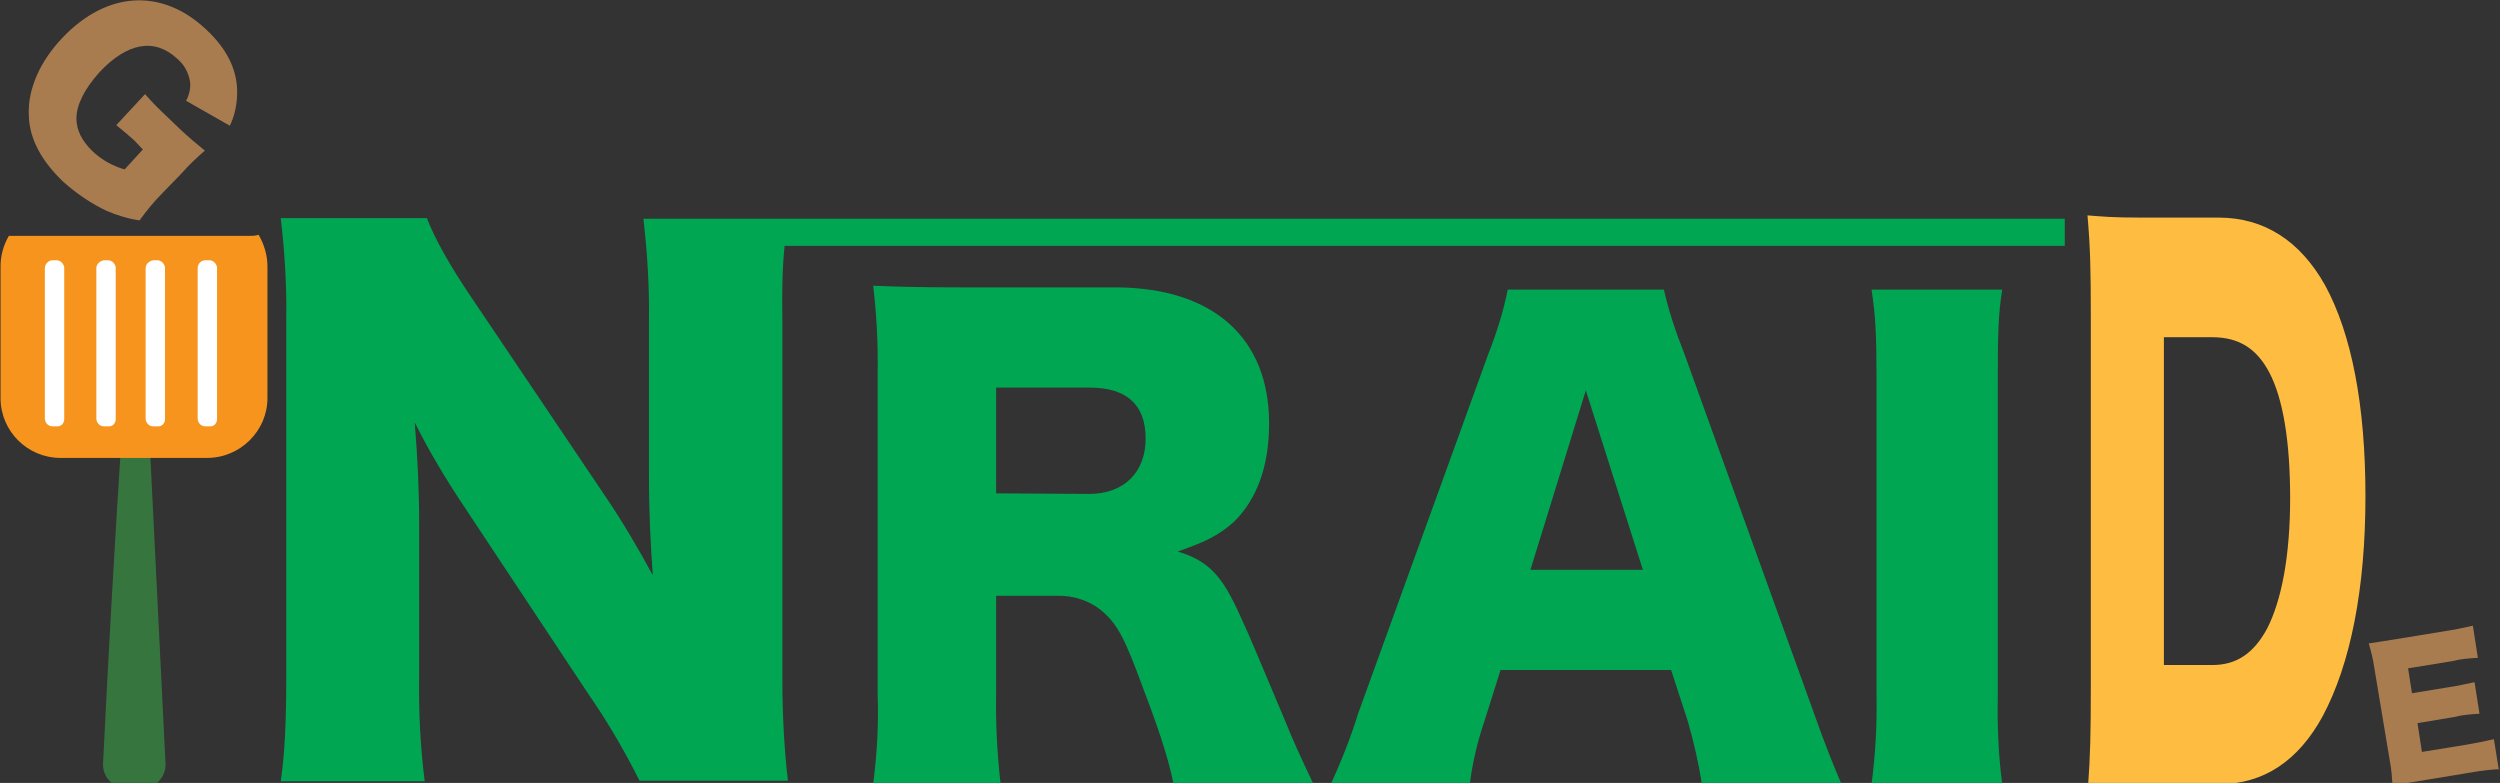<?xml version="1.0" encoding="utf-8"?>
<!-- Generator: Adobe Illustrator 24.3.0, SVG Export Plug-In . SVG Version: 6.00 Build 0)  -->
<svg version="1.1" id="Layer_1" xmlns="http://www.w3.org/2000/svg" xmlns:xlink="http://www.w3.org/1999/xlink" x="0px" y="0px"
	 viewBox="0 0 451.5 141.4" style="enable-background:new 0 0 451.5 141.4;" xml:space="preserve">
<rect x="0" y="0" width="451.5" height="141.4" fill="#333333" stroke="none"/>
<style type="text/css">
	.st0{fill:#A97C50;}
	.st1{fill:#00A651;}
	.st2{fill:#36763E;}
	.st3{fill:#FFFFFF;}
	.st4{fill:#F7941D;}
	.st5{enable-background:new    ;}
	.st6{fill:#FEBD40;}
</style>
<path class="st0" d="M24.3,25.4c-1.1-1-2.2-1.9-3.3-2.8l5.2-5.6c1.2,1.4,2.6,2.8,4,4.1l2.5,2.4c1.4,1.3,2.8,2.5,4.3,3.7
	c-1.5,1.3-2.9,2.6-4.2,4.1l-3.4,3.5c-1.5,1.5-2.9,3.2-4.2,5c-2.1-0.3-4-0.9-5.9-1.7c-2.8-1.3-5.4-3.1-7.8-5.2
	c-4-3.8-6.2-7.8-6.3-12.1c-0.2-4.7,2-9.7,6.1-14c8-8.4,17.9-9,25.9-1.5c4,3.7,5.9,7.8,5.6,12.2c-0.1,1.8-0.5,3.6-1.3,5.2l-7.9-4.5
	c0.6-1.1,0.9-2.4,0.7-3.6c-0.3-1.6-1.1-3-2.3-4c-4.1-3.8-9-2.9-14,2.4c-2.7,3-4.2,5.9-4.2,8.4c0,2.1,1,4.1,3,6
	c1.6,1.5,3.6,2.6,5.7,3.2l3.3-3.6L24.3,25.4z"/>
<path class="st1" d="M211.9,141.4c-0.7-3.4-1.9-7.8-5.3-16.7c-3.4-9.3-4.7-11.8-7.4-14.2c-2.3-2-5.3-3-8.4-2.9h-10.9v17.7
	c-0.1,5.4,0.2,10.9,0.8,16.2h-23c0.7-5.4,1-10.8,0.8-16.1v-58c0.1-5.3-0.2-10.6-0.8-15.8c4.7,0.2,8.8,0.3,16,0.3h27.9
	c17.5,0.1,27.6,9.1,27.6,24.6c0,7.7-2.2,13.6-6.3,17.7c-2.7,2.4-5,3.6-10.2,5.4c5.5,1.7,8,4.2,11.4,11.9c1.6,3.4,3.1,7.1,8,18.7
	c1.2,3,2.4,5.7,5.1,11.4L211.9,141.4z M196.7,89.2c6.3,0,10.2-3.9,10.2-10s-3.4-9.2-10.1-9.2h-16.9v19.1L196.7,89.2L196.7,89.2z"/>
<path class="st1" d="M307.4,141.9c-0.6-4-1.5-7.9-2.6-11.7l-3-9.2H271l-2.9,9.2c-1.3,3.8-2.2,7.7-2.7,11.7h-25.2
	c2-4.3,3.7-8.6,5.1-13.1l23.5-64.9c1.5-3.8,2.7-7.6,3.5-11.6h28.2c0.9,4,2.2,7.8,3.7,11.6l23.4,64.9c2,5.7,3.8,10.1,5.1,13.1H307.4z
	 M286.4,70.5l-10,32.4h20.3L286.4,70.5z"/>
<path class="st1" d="M361.6,52.3c-0.7,4.4-0.8,8.1-0.8,15.9v57.5c-0.1,5.3,0.1,10.6,0.8,15.9H338c0.7-5.3,1-10.6,0.9-15.9V68.2
	c0-8.1-0.2-11.2-0.9-15.9L361.6,52.3z"/>
<path class="st0" d="M451.4,138.9c-1.7,0.1-3.4,0.3-5.1,0.6l-9.7,1.6c-2.3,0.4-3.2,0.5-4.5,0.8c-0.1-1.5-0.2-3-0.5-4.5l-2.8-16.8
	c-0.2-1.5-0.6-3-1-4.4c1.3-0.2,2.1-0.3,4.5-0.7l9.8-1.6c1.5-0.2,3-0.6,4.5-0.9l0.9,5.8c-1.6,0.1-3.1,0.2-4.6,0.6l-8,1.3l0.7,4.5
	l6.7-1.1c1.5-0.2,3.1-0.6,4.6-0.9l0.9,5.7c-1.6,0.1-3.1,0.2-4.6,0.6l-6.6,1.1l0.8,5.2l8-1.3c1.7-0.3,3.3-0.6,5-1l0.9,5.6
	L451.4,138.9z"/>
<path class="st2" d="M25.6,142.4h-2.7c-2.4,0-4.3-2-4.3-4.3c0,0,4.4-91.2,6.8-91.2l4.5,91.2C29.9,140.4,28,142.4,25.6,142.4
	L25.6,142.4z"/>
<path class="st3" d="M9.5,47h0.7c0.7,0,1.3,0.6,1.4,1.3c0,0,0,0,0,0.1v27.3c0,0.7-0.5,1.3-1.2,1.3c-0.1,0-0.1,0-0.2,0H9.5
	c-0.7,0-1.3-0.5-1.4-1.3V48.3C8.2,47.6,8.8,47,9.5,47z"/>
<path class="st3" d="M18.8,47h0.7c0.7,0,1.3,0.6,1.4,1.3c0,0,0,0,0,0.1v27.3c0,0.7-0.5,1.3-1.2,1.3c-0.1,0-0.1,0-0.2,0h-0.7
	c-0.7,0-1.3-0.5-1.4-1.3V48.3C17.5,47.6,18.1,47.1,18.8,47z"/>
<path class="st3" d="M27.7,47h0.7c0.7,0,1.3,0.6,1.4,1.3c0,0,0,0,0,0.1v27.3c0,0.7-0.5,1.3-1.2,1.3c-0.1,0-0.1,0-0.2,0h-0.7
	c-0.7,0-1.3-0.5-1.4-1.3l0,0V48.3C26.4,47.6,27,47.1,27.7,47z"/>
<path class="st3" d="M37.1,47h0.7c0.7,0,1.3,0.6,1.4,1.3c0,0,0,0,0,0.1v27.3c0,0.7-0.5,1.3-1.2,1.3c-0.1,0-0.1,0-0.2,0h-0.7
	c-0.7,0-1.3-0.5-1.4-1.3l0,0V48.3C35.8,47.6,36.3,47,37.1,47z"/>
<path class="st4" d="M45,42.6H1.6c-1,1.7-1.5,3.6-1.5,5.5v23.8c0,6,4.9,10.8,10.8,10.8h26.5c6,0,10.9-4.9,10.9-10.8V48.1
	c0-2-0.6-4-1.6-5.7C46.1,42.6,45.6,42.6,45,42.6z"/>
<circle class="st3" cx="-10.5" cy="20.3" r="0.1"/>
<path class="st3" d="M9.5,47h0.7c0.7,0,1.3,0.6,1.4,1.3c0,0,0,0,0,0.1v27.3c0,0.7-0.5,1.3-1.2,1.3c-0.1,0-0.1,0-0.2,0H9.5
	c-0.7,0-1.3-0.5-1.4-1.3V48.3C8.2,47.6,8.8,47,9.5,47z"/>
<path class="st3" d="M18.8,47h0.7c0.7,0,1.3,0.6,1.4,1.3c0,0,0,0,0,0.1v27.3c0,0.7-0.5,1.3-1.2,1.3c-0.1,0-0.1,0-0.2,0h-0.7
	c-0.7,0-1.3-0.5-1.4-1.3V48.3C17.5,47.6,18.1,47.1,18.8,47z"/>
<path class="st3" d="M27.7,47h0.7c0.7,0,1.3,0.6,1.4,1.3c0,0,0,0,0,0.1v27.3c0,0.7-0.5,1.3-1.2,1.3c-0.1,0-0.1,0-0.2,0h-0.7
	c-0.7,0-1.3-0.5-1.4-1.3l0,0V48.3C26.4,47.6,27,47.1,27.7,47z"/>
<path class="st3" d="M37.1,47h0.7c0.7,0,1.3,0.6,1.4,1.3c0,0,0,0,0,0.1v27.3c0,0.7-0.5,1.3-1.2,1.3c-0.1,0-0.1,0-0.2,0h-0.7
	c-0.7,0-1.3-0.5-1.4-1.3l0,0V48.3C35.8,47.6,36.3,47,37.1,47z"/>
<path class="st1" d="M141.7,44.4h231.2v-4.9H116.2c0.7,6.1,1.1,12.3,1,18.5v27.8c0,6.9,0.3,12.5,0.7,18.1c-2.7-5-5.6-9.9-8.8-14.6
	L85.8,54.7c-4.8-7-7.4-11.9-8.7-15.3H50.7c0.7,6,1.1,12.1,1,18.2v64.3c0,9-0.3,14.4-1,19.2h26c-0.8-6.3-1.1-12.7-1-19.1V94.5
	c0-6-0.3-12.1-0.8-18.2c2.6,5.2,5.6,10.2,8.8,15l22.6,34.1c3.4,4.9,6.5,10.2,9.2,15.6h26.8c-0.7-6-1-12.1-1-18.2V58.1
	C141.2,52.5,141.3,48.4,141.7,44.4z"/>
<g class="st5">
	<path class="st6" d="M377.6,57c0-8.4-0.1-12.4-0.6-18.1c2.7,0.2,4.3,0.4,9.8,0.4h13.9c8.2,0,14.7,4.2,19.2,12.2
		c4.8,8.8,7.3,21.7,7.3,38.1c0,16.8-2.7,30.3-7.7,39.7c-4.4,8.1-10.7,12.3-18.6,12.3h-14c-5.1,0-7,0.1-9.8,0.4
		c0.4-5.4,0.5-9.5,0.5-17.9V57z M399.6,120.1c4.3,0,7.4-2.1,9.8-6.5c2.7-5.2,4.2-13.4,4.2-23.6c0-10.4-1.3-18.1-3.8-22.8
		c-2.3-4.3-5.5-6.3-10.3-6.3h-8.7v59.2H399.6z"/>
</g>
</svg>
